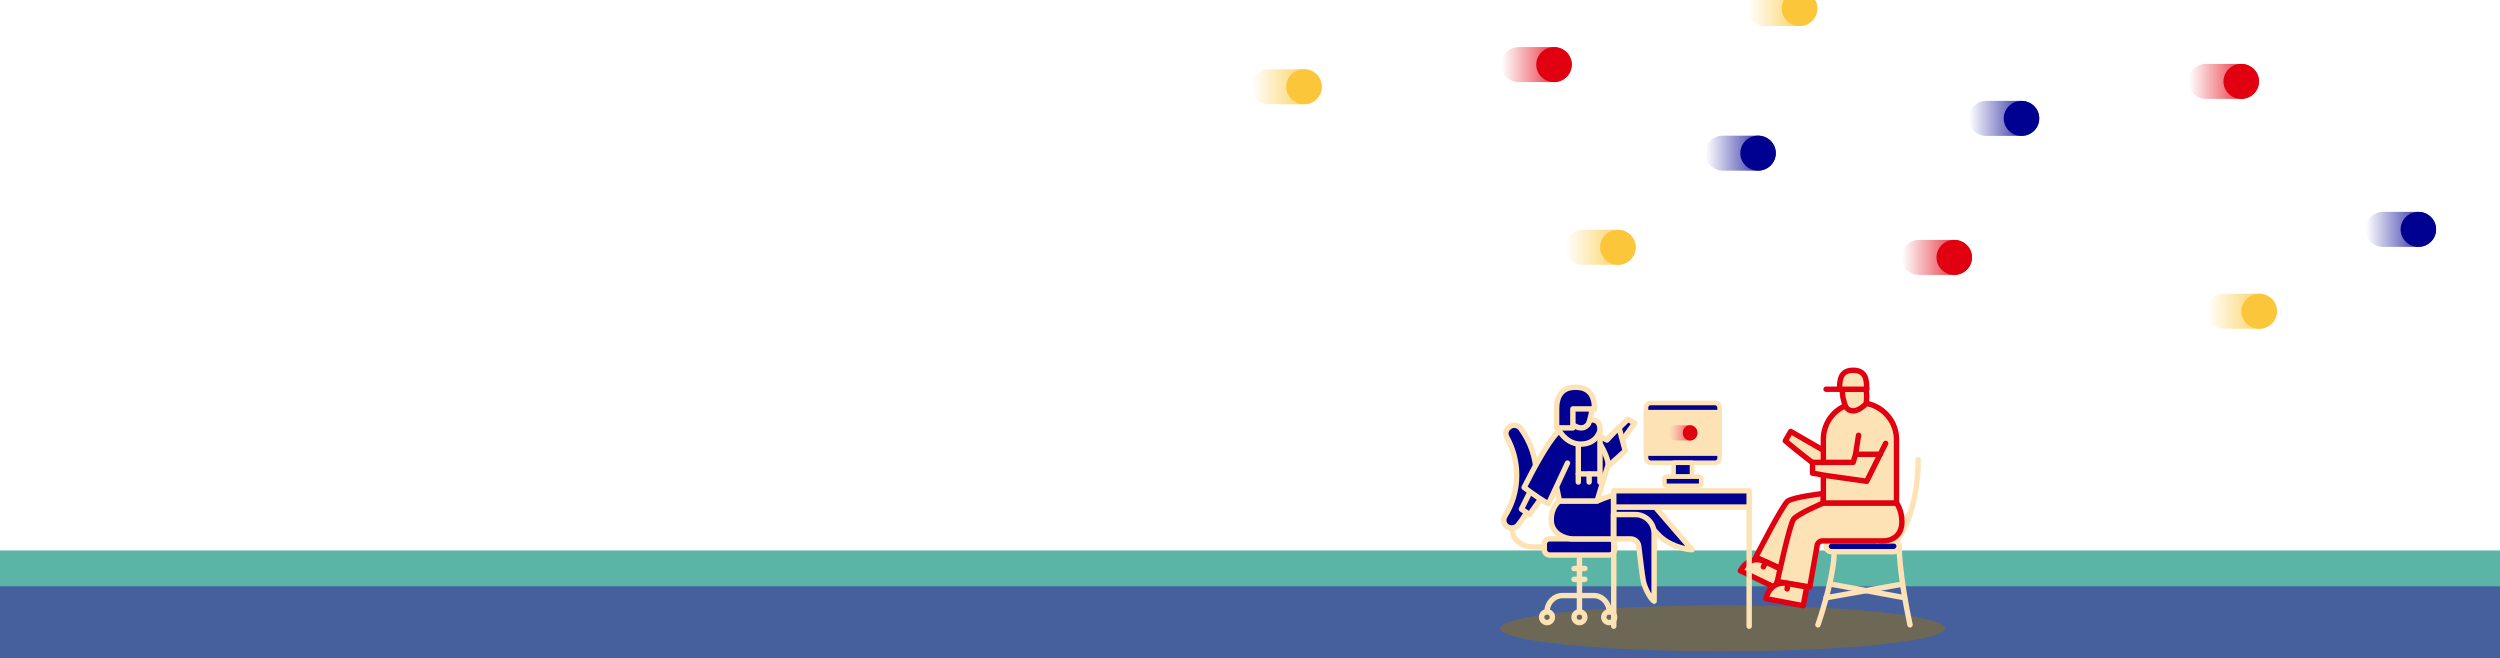 <svg width="2230" height="587" viewBox="0 0 2230 587" fill="none" xmlns="http://www.w3.org/2000/svg">
<g clip-path="url(#clip0_6692_88015)">
<rect x="-145" y="491" width="2520" height="230" fill="#5BB5A7"/>
<rect x="-145" y="523" width="2520" height="198" fill="#465F9D"/>
<ellipse cx="1536.5" cy="560.5" rx="198.5" ry="20.5" fill="#6D6856" style="mix-blend-mode:soft-light"/>
<path d="M1703.73 557.357C1700.51 542.46 1694.07 507.593 1694.07 487.301" stroke="#FDE2B5" stroke-width="4.831" stroke-linecap="round" stroke-linejoin="round"/>
<path d="M1621.6 557.357C1626.43 543.487 1636.09 511.025 1636.09 492.132" stroke="#FDE2B5" stroke-width="4.831" stroke-linecap="round" stroke-linejoin="round"/>
<rect width="65.225" height="9.663" rx="4.831" transform="matrix(-1 0 0 1 1694.07 482.469)" fill="#000091" stroke="#FDE2B5" stroke-width="4.831" stroke-linecap="round" stroke-linejoin="round"/>
<path d="M1696.49 521.121L1628.85 533.2" stroke="#FDE2B5" stroke-width="4.831" stroke-linecap="round" stroke-linejoin="round"/>
<path d="M1703.73 458.312L1674.74 482.469" stroke="#FDE2B5" stroke-width="4.831" stroke-linecap="round" stroke-linejoin="round"/>
<path d="M1698.9 533.199L1633.68 521.121" stroke="#FDE2B5" stroke-width="4.831" stroke-linecap="round" stroke-linejoin="round"/>
<path d="M1691.65 482.469C1698.1 475.222 1710.98 450.581 1710.98 409.997" stroke="#FDE2B5" stroke-width="4.831" stroke-linecap="round" stroke-linejoin="round"/>
<g clip-path="url(#clip1_6692_88015)">
<path d="M1566.19 496.993C1566.19 496.993 1589.82 450.805 1594.57 447.076C1599.32 443.347 1626.43 440.194 1626.43 440.194L1626.43 469.537C1626.43 470.718 1626 471.858 1625.22 472.742L1592.94 509.163L1566.19 496.993Z" fill="#FDE2B5" stroke="#E1000F" stroke-width="4.831" stroke-miterlimit="10" stroke-linecap="round" stroke-linejoin="round"/>
<path d="M1590.25 508.59L1582.9 523.821L1552.44 509.128C1552.44 509.128 1559.79 493.897 1575.08 501.274C1580.14 503.712 1590.25 508.59 1590.25 508.59Z" fill="#FDE2B5" stroke="#E1000F" stroke-width="4.831" stroke-miterlimit="10" stroke-linecap="round" stroke-linejoin="round"/>
<path d="M1575.02 501.244L1572.92 505.596" stroke="#E1000F" stroke-width="4.831" stroke-miterlimit="10" stroke-linecap="round" stroke-linejoin="round"/>
<path d="M1585.36 518.705C1585.36 518.705 1596.24 467.975 1599.86 463.144C1603.48 458.312 1626.43 448.649 1626.43 448.649L1691.66 448.649C1691.66 448.649 1696.49 454.689 1696.49 465.559C1696.49 476.43 1689.24 482.469 1679.58 482.469C1658.76 482.469 1634.97 482.469 1625.65 482.469C1623.3 482.469 1621.3 484.153 1620.9 486.461L1614.35 523.537L1585.36 518.705Z" fill="#FDE2B5" stroke="#E1000F" stroke-width="4.831" stroke-miterlimit="10" stroke-linecap="round" stroke-linejoin="round"/>
<path d="M1611.61 523.68L1608.45 540.294L1575.22 533.986C1575.22 533.986 1578.38 517.373 1595.06 520.54C1600.58 521.587 1611.61 523.68 1611.61 523.68Z" fill="#FDE2B5" stroke="#E1000F" stroke-width="4.831" stroke-miterlimit="10" stroke-linecap="round" stroke-linejoin="round"/>
<path d="M1594.99 520.527L1594.09 525.274" stroke="#E1000F" stroke-width="4.831" stroke-miterlimit="10" stroke-linecap="round" stroke-linejoin="round"/>
<path d="M1634.2 397.775L1628.7 402.964L1608.19 391.127L1597.32 384.846L1592.48 393.215L1602.28 401.379L1630.7 423.648L1653.24 408.767L1634.2 397.775Z" fill="#FDE2B5" stroke="#E1000F" stroke-width="4.831" stroke-miterlimit="10" stroke-linecap="round" stroke-linejoin="round"/>
<path d="M1644.96 384.459L1634.2 397.775L1653.24 408.766L1662.26 402.814" fill="#FDE2B5"/>
<path d="M1644.96 384.459L1634.2 397.775L1653.24 408.766L1662.26 402.814" stroke="#E1000F" stroke-width="4.831" stroke-miterlimit="10" stroke-linecap="round" stroke-linejoin="round"/>
<path d="M1691.66 390.672C1690.94 373.339 1676.49 359.267 1658.92 359.267C1641.35 359.267 1627.15 373.091 1626.43 390.672V448.649H1691.66V390.672Z" fill="#FDE2B5" stroke="#E1000F" stroke-width="4.831" stroke-miterlimit="10" stroke-linecap="round" stroke-linejoin="round"/>
<path d="M1646.31 362.701C1646.31 362.701 1635.88 337.525 1654.13 337.525C1659.35 337.525 1667.17 342.56 1664.57 360.183C1651.53 372.771 1646.31 362.701 1646.31 362.701Z" fill="#FDE2B5" stroke="#E1000F" stroke-width="4.831" stroke-miterlimit="10" stroke-linecap="round" stroke-linejoin="round"/>
<path d="M1655.18 405.166L1653.01 412.413H1629.33H1616.77V422.076L1629.33 424.25L1665.08 429.323L1677.16 405.166H1655.18Z" fill="#FDE2B5" stroke="#E1000F" stroke-width="4.831" stroke-miterlimit="10" stroke-linecap="round" stroke-linejoin="round"/>
<path d="M1657.84 388.256L1655.18 405.166H1677.16L1682 395.503" fill="#FDE2B5"/>
<path d="M1657.84 388.256L1655.18 405.166H1677.16L1682 395.503" stroke="#E1000F" stroke-width="4.831" stroke-miterlimit="10" stroke-linecap="round" stroke-linejoin="round"/>
<path d="M1665.08 347.188H1628.85" stroke="#E1000F" stroke-width="4.831" stroke-miterlimit="10" stroke-linecap="round" stroke-linejoin="round"/>
<path d="M1640.93 347.188C1640.93 340.213 1640.93 330.278 1653.01 330.278C1665.08 330.278 1665.08 340.213 1665.08 347.188H1640.93Z" fill="#FDE2B5" stroke="#E1000F" stroke-width="4.831" stroke-miterlimit="10" stroke-linecap="round" stroke-linejoin="round"/>
</g>
<path d="M1348.6 470.964C1348.6 481.572 1357.28 487.841 1367.88 487.841H1377.53" stroke="#FDE2B5" stroke-width="4.822" stroke-miterlimit="10" stroke-linecap="round" stroke-linejoin="round"/>
<path d="M1343.88 469.383C1341.13 467.188 1340.64 463.286 1342.38 460.359C1349.11 449.628 1352.85 437.191 1352.85 423.777C1352.85 411.583 1349.61 400.121 1344.13 390.122C1342.38 386.952 1343.13 383.293 1346.12 381.099C1346.37 380.855 1346.37 380.855 1346.62 380.611C1349.86 378.416 1354.34 379.147 1356.59 382.318C1365.06 394.024 1370.29 408.169 1370.29 423.777C1370.29 440.849 1364.06 456.457 1353.84 468.651C1351.35 471.334 1346.87 471.821 1343.88 469.383Z" fill="#000091" stroke="#FDE2B5" stroke-width="4.822" stroke-miterlimit="10" stroke-linecap="round" stroke-linejoin="round"/>
<path d="M1435.39 495.074H1382.35C1379.7 495.074 1377.53 492.904 1377.53 490.252V485.43C1377.53 482.778 1379.7 480.608 1382.35 480.608H1435.39C1438.04 480.608 1440.21 482.778 1440.21 485.43V490.252C1440.21 492.904 1438.04 495.074 1435.39 495.074Z" fill="#000091" stroke="#FDE2B5" stroke-width="4.822" stroke-miterlimit="10" stroke-linecap="round" stroke-linejoin="round"/>
<path d="M1408.87 497.485L1408.87 545.703" stroke="#FDE2B5" stroke-width="4.822" stroke-miterlimit="10" stroke-linecap="round" stroke-linejoin="round"/>
<path d="M1435.39 545.703C1435.39 537.747 1429.15 531.238 1421.53 531.238H1393.8C1386.18 531.238 1379.94 537.747 1379.94 545.703" stroke="#FDE2B5" stroke-width="4.822" stroke-miterlimit="10" stroke-linecap="round" stroke-linejoin="round"/>
<path d="M1379.94 555.347C1377.27 555.347 1375.12 553.188 1375.12 550.525C1375.12 547.862 1377.27 545.703 1379.94 545.703C1382.6 545.703 1384.76 547.862 1384.76 550.525C1384.76 553.188 1382.6 555.347 1379.94 555.347Z" stroke="#FDE2B5" stroke-width="4.822" stroke-miterlimit="10" stroke-linecap="round" stroke-linejoin="round"/>
<path d="M1408.87 555.347C1406.21 555.347 1404.05 553.188 1404.05 550.525C1404.05 547.862 1406.21 545.703 1408.87 545.703C1411.53 545.703 1413.69 547.862 1413.69 550.525C1413.69 553.188 1411.53 555.347 1408.87 555.347Z" stroke="#FDE2B5" stroke-width="4.822" stroke-miterlimit="10" stroke-linecap="round" stroke-linejoin="round"/>
<path d="M1435.39 555.347C1432.73 555.347 1430.57 553.188 1430.57 550.525C1430.57 547.862 1432.73 545.703 1435.39 545.703C1438.05 545.703 1440.21 547.862 1440.21 550.525C1440.21 553.188 1438.05 555.347 1435.39 555.347Z" stroke="#FDE2B5" stroke-width="4.822" stroke-miterlimit="10" stroke-linecap="round" stroke-linejoin="round"/>
<path d="M1413.69 507.128H1404.05" stroke="#FDE2B5" stroke-width="4.822" stroke-miterlimit="10" stroke-linecap="round" stroke-linejoin="round"/>
<path d="M1413.69 516.772H1404.05" stroke="#FDE2B5" stroke-width="4.822" stroke-miterlimit="10" stroke-linecap="round" stroke-linejoin="round"/>
<g clip-path="url(#clip2_6692_88015)">
<path d="M1509.3 490.368C1504.47 490.368 1488 487.028 1478.49 476.157C1463.69 459.247 1450.11 463.795 1439.24 463.795V442.054L1455.11 438.88C1460.24 437.855 1465.51 439.666 1468.93 443.619L1509.3 490.368Z" fill="#000091" stroke="#FDE2B5" stroke-width="4.831" stroke-miterlimit="10" stroke-linecap="round" stroke-linejoin="round"/>
<path d="M1403.01 480.706C1395.76 480.706 1383.68 475.874 1383.68 463.795C1383.68 451.717 1390.93 446.885 1390.93 446.885H1424.75C1424.75 446.885 1431.11 444.058 1439.24 441.463V480.706H1403.01Z" fill="#000091" stroke="#FDE2B5" stroke-width="4.831" stroke-miterlimit="10" stroke-linecap="round" stroke-linejoin="round"/>
<path d="M1475.48 536.267C1471.86 533.852 1467.03 524.189 1465.82 518.149C1464.96 513.842 1462.87 496.631 1461.74 487.114C1461.3 483.459 1458.21 480.705 1454.53 480.705H1439.24V458.964H1458.57C1467.91 458.964 1475.48 466.535 1475.48 475.874V516.942V536.267Z" fill="#000091" stroke="#FDE2B5" stroke-width="4.831" stroke-miterlimit="10" stroke-linecap="round" stroke-linejoin="round"/>
<path d="M1452.18 373.999L1458.09 377.415L1438.05 405.293L1434.3 391.293L1452.18 373.999Z" fill="#000091" stroke="#FDE2B5" stroke-width="4.831" stroke-miterlimit="10" stroke-linecap="round" stroke-linejoin="round"/>
<path d="M1409.05 419.104L1430.79 419.104L1449.72 402.167L1444.1 381.166L1433.33 392.531L1404.18 376.857" fill="#000091"/>
<path d="M1409.05 419.104L1430.79 419.104L1449.72 402.167L1444.1 381.166L1433.33 392.531L1404.18 376.857" stroke="#FDE2B5" stroke-width="4.831" stroke-miterlimit="10" stroke-linecap="round" stroke-linejoin="round"/>
<path d="M1417.38 379.245C1417.38 379.245 1436.61 408.233 1434.2 415.481C1431.8 422.728 1424.59 446.885 1424.59 446.885H1390.94C1390.94 446.885 1389.26 437.705 1388.54 434.806C1383.73 413.065 1386.61 397.363 1392.14 386.733C1396.23 378.761 1400.55 374.413 1400.55 374.413L1417.38 379.245Z" fill="#000091" stroke="#FDE2B5" stroke-width="4.831" stroke-miterlimit="10" stroke-linecap="round" stroke-linejoin="round"/>
<path d="M1366.77 434.806L1357.11 454.132L1364.36 458.964L1376.43 442.054" fill="#000091" stroke="#FDE2B5" stroke-width="4.831" stroke-miterlimit="10" stroke-linecap="round" stroke-linejoin="round"/>
<path d="M1398.18 381.66C1398.18 381.66 1391.9 382.627 1388.51 386.492C1380.54 395.43 1369.67 414.514 1359.52 434.807C1369.19 442.054 1377.16 447.368 1381.27 449.301L1398.18 413.065" fill="#000091"/>
<path d="M1398.18 381.66C1398.18 381.66 1391.9 382.627 1388.51 386.492C1380.54 395.43 1369.67 414.514 1359.52 434.807C1369.19 442.054 1377.16 447.368 1381.27 449.301L1398.18 413.065" stroke="#FDE2B5" stroke-width="4.831" stroke-miterlimit="10" stroke-linecap="round" stroke-linejoin="round"/>
<path d="M1427.17 384.076V422.728H1407.84V395.913L1427.17 384.076Z" fill="#000091" stroke="#FDE2B5" stroke-width="4.831" stroke-miterlimit="10" stroke-linecap="round" stroke-linejoin="round"/>
<path d="M1388.51 380.007C1388.51 380.007 1395.14 396.155 1409.88 396.155C1424.62 396.155 1427.07 384.104 1427.07 384.104C1427.07 384.104 1428.55 374.463 1419.7 374.463C1410.86 374.463 1400.06 374.463 1400.06 374.463C1400.06 374.463 1391.71 373.499 1388.51 380.007Z" fill="#000091" stroke="#FDE2B5" stroke-width="4.831" stroke-miterlimit="10" stroke-linecap="round" stroke-linejoin="round"/>
<path d="M1427.17 422.728V429.975" stroke="#FDE2B5" stroke-width="4.831" stroke-miterlimit="10" stroke-linecap="round" stroke-linejoin="round"/>
<path d="M1417.5 422.728V429.975" stroke="#FDE2B5" stroke-width="4.831" stroke-miterlimit="10" stroke-linecap="round" stroke-linejoin="round"/>
<path d="M1407.84 422.728V429.975" stroke="#FDE2B5" stroke-width="4.831" stroke-miterlimit="10" stroke-linecap="round" stroke-linejoin="round"/>
<path d="M1416.95 377.847C1416.95 377.847 1427.38 352.671 1409.13 352.671C1403.91 352.671 1396.09 357.706 1398.69 375.329C1411.73 387.917 1416.95 377.847 1416.95 377.847Z" fill="#000091" stroke="#FDE2B5" stroke-width="4.831" stroke-miterlimit="10" stroke-linecap="round" stroke-linejoin="round"/>
<path d="M1422.33 364.75H1403.01V381.66H1388.51C1388.51 381.66 1388.51 369.582 1388.51 364.75C1388.51 350.256 1395.76 345.424 1405.42 345.424C1417.5 345.424 1422.33 352.672 1422.33 364.75Z" fill="#000091" stroke="#FDE2B5" stroke-width="4.831" stroke-miterlimit="10" stroke-linecap="round" stroke-linejoin="round"/>
</g>
<path d="M1439.46 558.564V452.272H1560.25V558.564" stroke="#FDE2B5" stroke-width="4.831" stroke-miterlimit="10" stroke-linecap="round" stroke-linejoin="round"/>
<path d="M1560.25 437.778H1439.46V452.272H1560.25V437.778Z" fill="#000091" stroke="#FDE2B5" stroke-width="4.831" stroke-miterlimit="10" stroke-linecap="round" stroke-linejoin="round"/>
<rect x="1468.22" y="359.424" width="65.704" height="53.384" rx="4.106" fill="#000091" stroke="#FDE2B5" stroke-width="4.106" stroke-miterlimit="10" stroke-linecap="round" stroke-linejoin="round"/>
<rect x="1468.22" y="367.637" width="65.704" height="36.959" fill="#FDE2B5" stroke="#FDE2B5" stroke-width="4.106" stroke-miterlimit="10" stroke-linecap="round" stroke-linejoin="round"/>
<rect x="1492.86" y="412.808" width="16.426" height="12.319" fill="#000091" stroke="#FDE2B5" stroke-width="4.106" stroke-miterlimit="10" stroke-linecap="round" stroke-linejoin="round"/>
<rect x="1484.64" y="425.127" width="32.852" height="8.213" rx="2.053" fill="#000091" stroke="#FDE2B5" stroke-width="4.106" stroke-miterlimit="10" stroke-linecap="round" stroke-linejoin="round"/>
<path d="M1490.01 390.899C1491.28 392.223 1492.95 392.89 1494.63 392.89H1507.52C1509.19 392.89 1510.85 392.233 1512.13 390.909C1514.67 388.261 1514.67 383.971 1512.13 381.323C1510.84 379.988 1509.16 379.331 1507.47 379.342H1494.67C1492.98 379.331 1491.3 379.988 1490.01 381.323C1487.46 383.961 1487.46 388.261 1490.01 390.899Z" fill="url(#paint0_linear_6692_88015)"/>
<path d="M1507.52 379.342C1511.12 379.342 1514.03 382.375 1514.03 386.116C1514.03 389.857 1511.12 392.89 1507.52 392.89C1503.92 392.89 1501 389.857 1501 386.116C1501 382.375 1503.92 379.342 1507.52 379.342Z" fill="#E1000F"/>
<path d="M1343.64 46.588C1346.73 43.537 1350.78 42 1354.85 42H1386.15C1390.2 42 1394.25 43.514 1397.35 46.565C1403.53 52.666 1403.53 62.552 1397.35 68.654C1394.23 71.728 1390.13 73.242 1386.03 73.218H1354.95C1350.85 73.242 1346.78 71.728 1343.64 68.654C1337.45 62.576 1337.45 52.666 1343.64 46.588Z" fill="url(#paint1_linear_6692_88015)"/>
<path d="M1386.15 73.218C1394.89 73.218 1401.97 66.23 1401.97 57.609C1401.97 48.988 1394.89 42 1386.15 42C1377.42 42 1370.34 48.988 1370.34 57.609C1370.34 66.23 1377.42 73.218 1386.15 73.218Z" fill="#E1000F"/>
<path d="M1700.64 218.588C1703.73 215.537 1707.78 214 1711.85 214H1743.15C1747.2 214 1751.25 215.514 1754.35 218.564C1760.53 224.666 1760.53 234.552 1754.35 240.654C1751.23 243.728 1747.13 245.242 1743.03 245.218H1711.95C1707.85 245.242 1703.78 243.728 1700.64 240.654C1694.45 234.576 1694.45 224.666 1700.64 218.588Z" fill="url(#paint2_linear_6692_88015)"/>
<path d="M1743.15 245.218C1751.89 245.218 1758.97 238.23 1758.97 229.609C1758.97 220.988 1751.89 214 1743.15 214C1734.42 214 1727.34 220.988 1727.34 229.609C1727.34 238.23 1734.42 245.218 1743.15 245.218Z" fill="#E1000F"/>
<path d="M1956.64 61.588C1959.73 58.537 1963.78 57 1967.85 57H1999.15C2003.2 57 2007.25 58.514 2010.35 61.565C2016.53 67.666 2016.53 77.552 2010.35 83.654C2007.23 86.728 2003.13 88.242 1999.03 88.218H1967.95C1963.85 88.242 1959.78 86.728 1956.64 83.654C1950.45 77.576 1950.45 67.666 1956.64 61.588Z" fill="url(#paint3_linear_6692_88015)"/>
<path d="M1999.15 88.218C2007.89 88.218 2014.97 81.23 2014.97 72.609C2014.97 63.988 2007.89 57 1999.15 57C1990.42 57 1983.34 63.988 1983.34 72.609C1983.34 81.23 1990.42 88.218 1999.15 88.218Z" fill="#E1000F"/>
<path d="M1120.64 66.358C1123.73 63.307 1127.78 61.77 1131.85 61.77H1163.15C1167.2 61.77 1171.25 63.283 1174.35 66.334C1180.53 72.436 1180.53 82.322 1174.35 88.423C1171.23 91.498 1167.13 93.011 1163.03 92.988H1131.95C1127.85 93.011 1123.78 91.498 1120.64 88.423C1114.45 82.345 1114.45 72.436 1120.64 66.358Z" fill="url(#paint4_linear_6692_88015)"/>
<path d="M1163.15 92.988C1171.89 92.988 1178.97 85.999 1178.97 77.379C1178.97 68.758 1171.89 61.77 1163.15 61.77C1154.42 61.77 1147.34 68.758 1147.34 77.379C1147.34 85.999 1154.42 92.988 1163.15 92.988Z" fill="#FCC63A"/>
<path d="M1562.64 -3.412C1565.73 -6.463 1569.78 -8 1573.85 -8H1605.15C1609.2 -8 1613.25 -6.486 1616.35 -3.436C1622.53 2.666 1622.53 12.552 1616.35 18.654C1613.23 21.728 1609.13 23.242 1605.03 23.218H1573.95C1569.85 23.242 1565.78 21.728 1562.64 18.654C1556.45 12.576 1556.45 2.666 1562.64 -3.412Z" fill="url(#paint5_linear_6692_88015)"/>
<path d="M1605.15 23.218C1613.89 23.218 1620.97 16.23 1620.97 7.609C1620.97 -1.012 1613.89 -8 1605.15 -8C1596.42 -8 1589.34 -1.012 1589.34 7.609C1589.34 16.23 1596.42 23.218 1605.15 23.218Z" fill="#FCC63A"/>
<path d="M1400.64 209.588C1403.73 206.537 1407.78 205 1411.85 205H1443.15C1447.2 205 1451.25 206.514 1454.35 209.564C1460.53 215.666 1460.53 225.552 1454.35 231.654C1451.23 234.728 1447.13 236.242 1443.03 236.218H1411.95C1407.85 236.242 1403.78 234.728 1400.64 231.654C1394.45 225.576 1394.45 215.666 1400.64 209.588Z" fill="url(#paint6_linear_6692_88015)"/>
<path d="M1443.15 236.218C1451.89 236.218 1458.97 229.23 1458.97 220.609C1458.97 211.988 1451.89 205 1443.15 205C1434.42 205 1427.34 211.988 1427.34 220.609C1427.34 229.23 1434.42 236.218 1443.15 236.218Z" fill="#FCC63A"/>
<path d="M1972.64 266.588C1975.73 263.537 1979.78 262 1983.85 262H2015.15C2019.2 262 2023.25 263.514 2026.35 266.564C2032.53 272.666 2032.53 282.552 2026.35 288.654C2023.23 291.728 2019.13 293.242 2015.03 293.218H1983.95C1979.85 293.242 1975.78 291.728 1972.64 288.654C1966.45 282.576 1966.45 272.666 1972.64 266.588Z" fill="url(#paint7_linear_6692_88015)"/>
<path d="M2015.15 293.218C2023.89 293.218 2030.97 286.23 2030.97 277.609C2030.97 268.988 2023.89 262 2015.15 262C2006.42 262 1999.34 268.988 1999.34 277.609C1999.34 286.23 2006.42 293.218 2015.15 293.218Z" fill="#FCC63A"/>
<path d="M1525.64 125.588C1528.73 122.537 1532.78 121 1536.85 121H1568.15C1572.2 121 1576.25 122.514 1579.35 125.564C1585.53 131.666 1585.53 141.552 1579.35 147.654C1576.23 150.728 1572.13 152.242 1568.03 152.218H1536.95C1532.85 152.242 1528.78 150.728 1525.64 147.654C1519.45 141.576 1519.45 131.666 1525.64 125.588Z" fill="url(#paint8_linear_6692_88015)"/>
<path d="M1568.15 152.218C1576.89 152.218 1583.97 145.23 1583.97 136.609C1583.97 127.988 1576.89 121 1568.15 121C1559.42 121 1552.34 127.988 1552.34 136.609C1552.34 145.23 1559.42 152.218 1568.15 152.218Z" fill="#000091"/>
<path d="M2114.64 193.588C2117.73 190.537 2121.78 189 2125.85 189H2157.15C2161.2 189 2165.25 190.514 2168.35 193.564C2174.53 199.666 2174.53 209.552 2168.35 215.654C2165.23 218.728 2161.13 220.242 2157.03 220.218H2125.95C2121.85 220.242 2117.78 218.728 2114.64 215.654C2108.45 209.576 2108.45 199.666 2114.64 193.588Z" fill="url(#paint9_linear_6692_88015)"/>
<path d="M2157.15 220.218C2165.89 220.218 2172.97 213.23 2172.97 204.609C2172.97 195.988 2165.89 189 2157.15 189C2148.42 189 2141.34 195.988 2141.34 204.609C2141.34 213.23 2148.42 220.218 2157.15 220.218Z" fill="#000091"/>
<path d="M1760.64 94.588C1763.73 91.537 1767.78 90 1771.85 90H1803.15C1807.2 90 1811.25 91.514 1814.35 94.564C1820.53 100.666 1820.53 110.552 1814.35 116.654C1811.23 119.728 1807.13 121.242 1803.03 121.218H1771.95C1767.85 121.242 1763.78 119.728 1760.64 116.654C1754.45 110.576 1754.45 100.666 1760.64 94.588Z" fill="url(#paint10_linear_6692_88015)"/>
<path d="M1803.15 121.218C1811.89 121.218 1818.97 114.23 1818.97 105.609C1818.97 96.988 1811.89 90 1803.15 90C1794.42 90 1787.34 96.988 1787.34 105.609C1787.34 114.23 1794.42 121.218 1803.15 121.218Z" fill="#000091"/>
</g>
<defs>
<linearGradient id="paint0_linear_6692_88015" x1="1488.25" y1="386.112" x2="1513.78" y2="386.112" gradientUnits="userSpaceOnUse">
<stop stop-color="#F38192" stop-opacity="0"/>
<stop offset="1" stop-color="#E1000F"/>
</linearGradient>
<linearGradient id="paint1_linear_6692_88015" x1="1339.36" y1="57.619" x2="1401.35" y2="57.619" gradientUnits="userSpaceOnUse">
<stop stop-color="#E1000F" stop-opacity="0"/>
<stop offset="1" stop-color="#E1000F"/>
</linearGradient>
<linearGradient id="paint2_linear_6692_88015" x1="1696.36" y1="229.619" x2="1758.35" y2="229.619" gradientUnits="userSpaceOnUse">
<stop stop-color="#E1000F" stop-opacity="0"/>
<stop offset="1" stop-color="#E1000F"/>
</linearGradient>
<linearGradient id="paint3_linear_6692_88015" x1="1952.36" y1="72.619" x2="2014.35" y2="72.619" gradientUnits="userSpaceOnUse">
<stop stop-color="#E1000F" stop-opacity="0"/>
<stop offset="1" stop-color="#E1000F"/>
</linearGradient>
<linearGradient id="paint4_linear_6692_88015" x1="1116.36" y1="77.388" x2="1178.35" y2="77.388" gradientUnits="userSpaceOnUse">
<stop stop-color="#FCC63A" stop-opacity="0"/>
<stop offset="1" stop-color="#FCC63A"/>
</linearGradient>
<linearGradient id="paint5_linear_6692_88015" x1="1558.36" y1="7.619" x2="1620.35" y2="7.619" gradientUnits="userSpaceOnUse">
<stop stop-color="#FCC63A" stop-opacity="0"/>
<stop offset="1" stop-color="#FCC63A"/>
</linearGradient>
<linearGradient id="paint6_linear_6692_88015" x1="1396.36" y1="220.619" x2="1458.35" y2="220.619" gradientUnits="userSpaceOnUse">
<stop stop-color="#FCC63A" stop-opacity="0"/>
<stop offset="1" stop-color="#FCC63A"/>
</linearGradient>
<linearGradient id="paint7_linear_6692_88015" x1="1968.36" y1="277.619" x2="2030.35" y2="277.619" gradientUnits="userSpaceOnUse">
<stop stop-color="#FCC63A" stop-opacity="0"/>
<stop offset="1" stop-color="#FCC63A"/>
</linearGradient>
<linearGradient id="paint8_linear_6692_88015" x1="1521.36" y1="136.619" x2="1583.35" y2="136.619" gradientUnits="userSpaceOnUse">
<stop stop-color="#000091" stop-opacity="0"/>
<stop offset="1" stop-color="#000091"/>
</linearGradient>
<linearGradient id="paint9_linear_6692_88015" x1="2110.36" y1="204.619" x2="2172.35" y2="204.619" gradientUnits="userSpaceOnUse">
<stop stop-color="#000091" stop-opacity="0"/>
<stop offset="1" stop-color="#000091"/>
</linearGradient>
<linearGradient id="paint10_linear_6692_88015" x1="1756.36" y1="105.619" x2="1818.35" y2="105.619" gradientUnits="userSpaceOnUse">
<stop stop-color="#000091" stop-opacity="0"/>
<stop offset="1" stop-color="#000091"/>
</linearGradient>
<clipPath id="clip0_6692_88015">
<rect width="2230" height="587" fill="white"/>
</clipPath>
<clipPath id="clip1_6692_88015">
<rect width="149.776" height="234.326" fill="white" transform="matrix(-1 0 0 1 1698.9 310.952)"/>
</clipPath>
<clipPath id="clip2_6692_88015">
<rect width="159.439" height="212.585" fill="white" transform="translate(1354.69 326.098)"/>
</clipPath>
</defs>
</svg>
